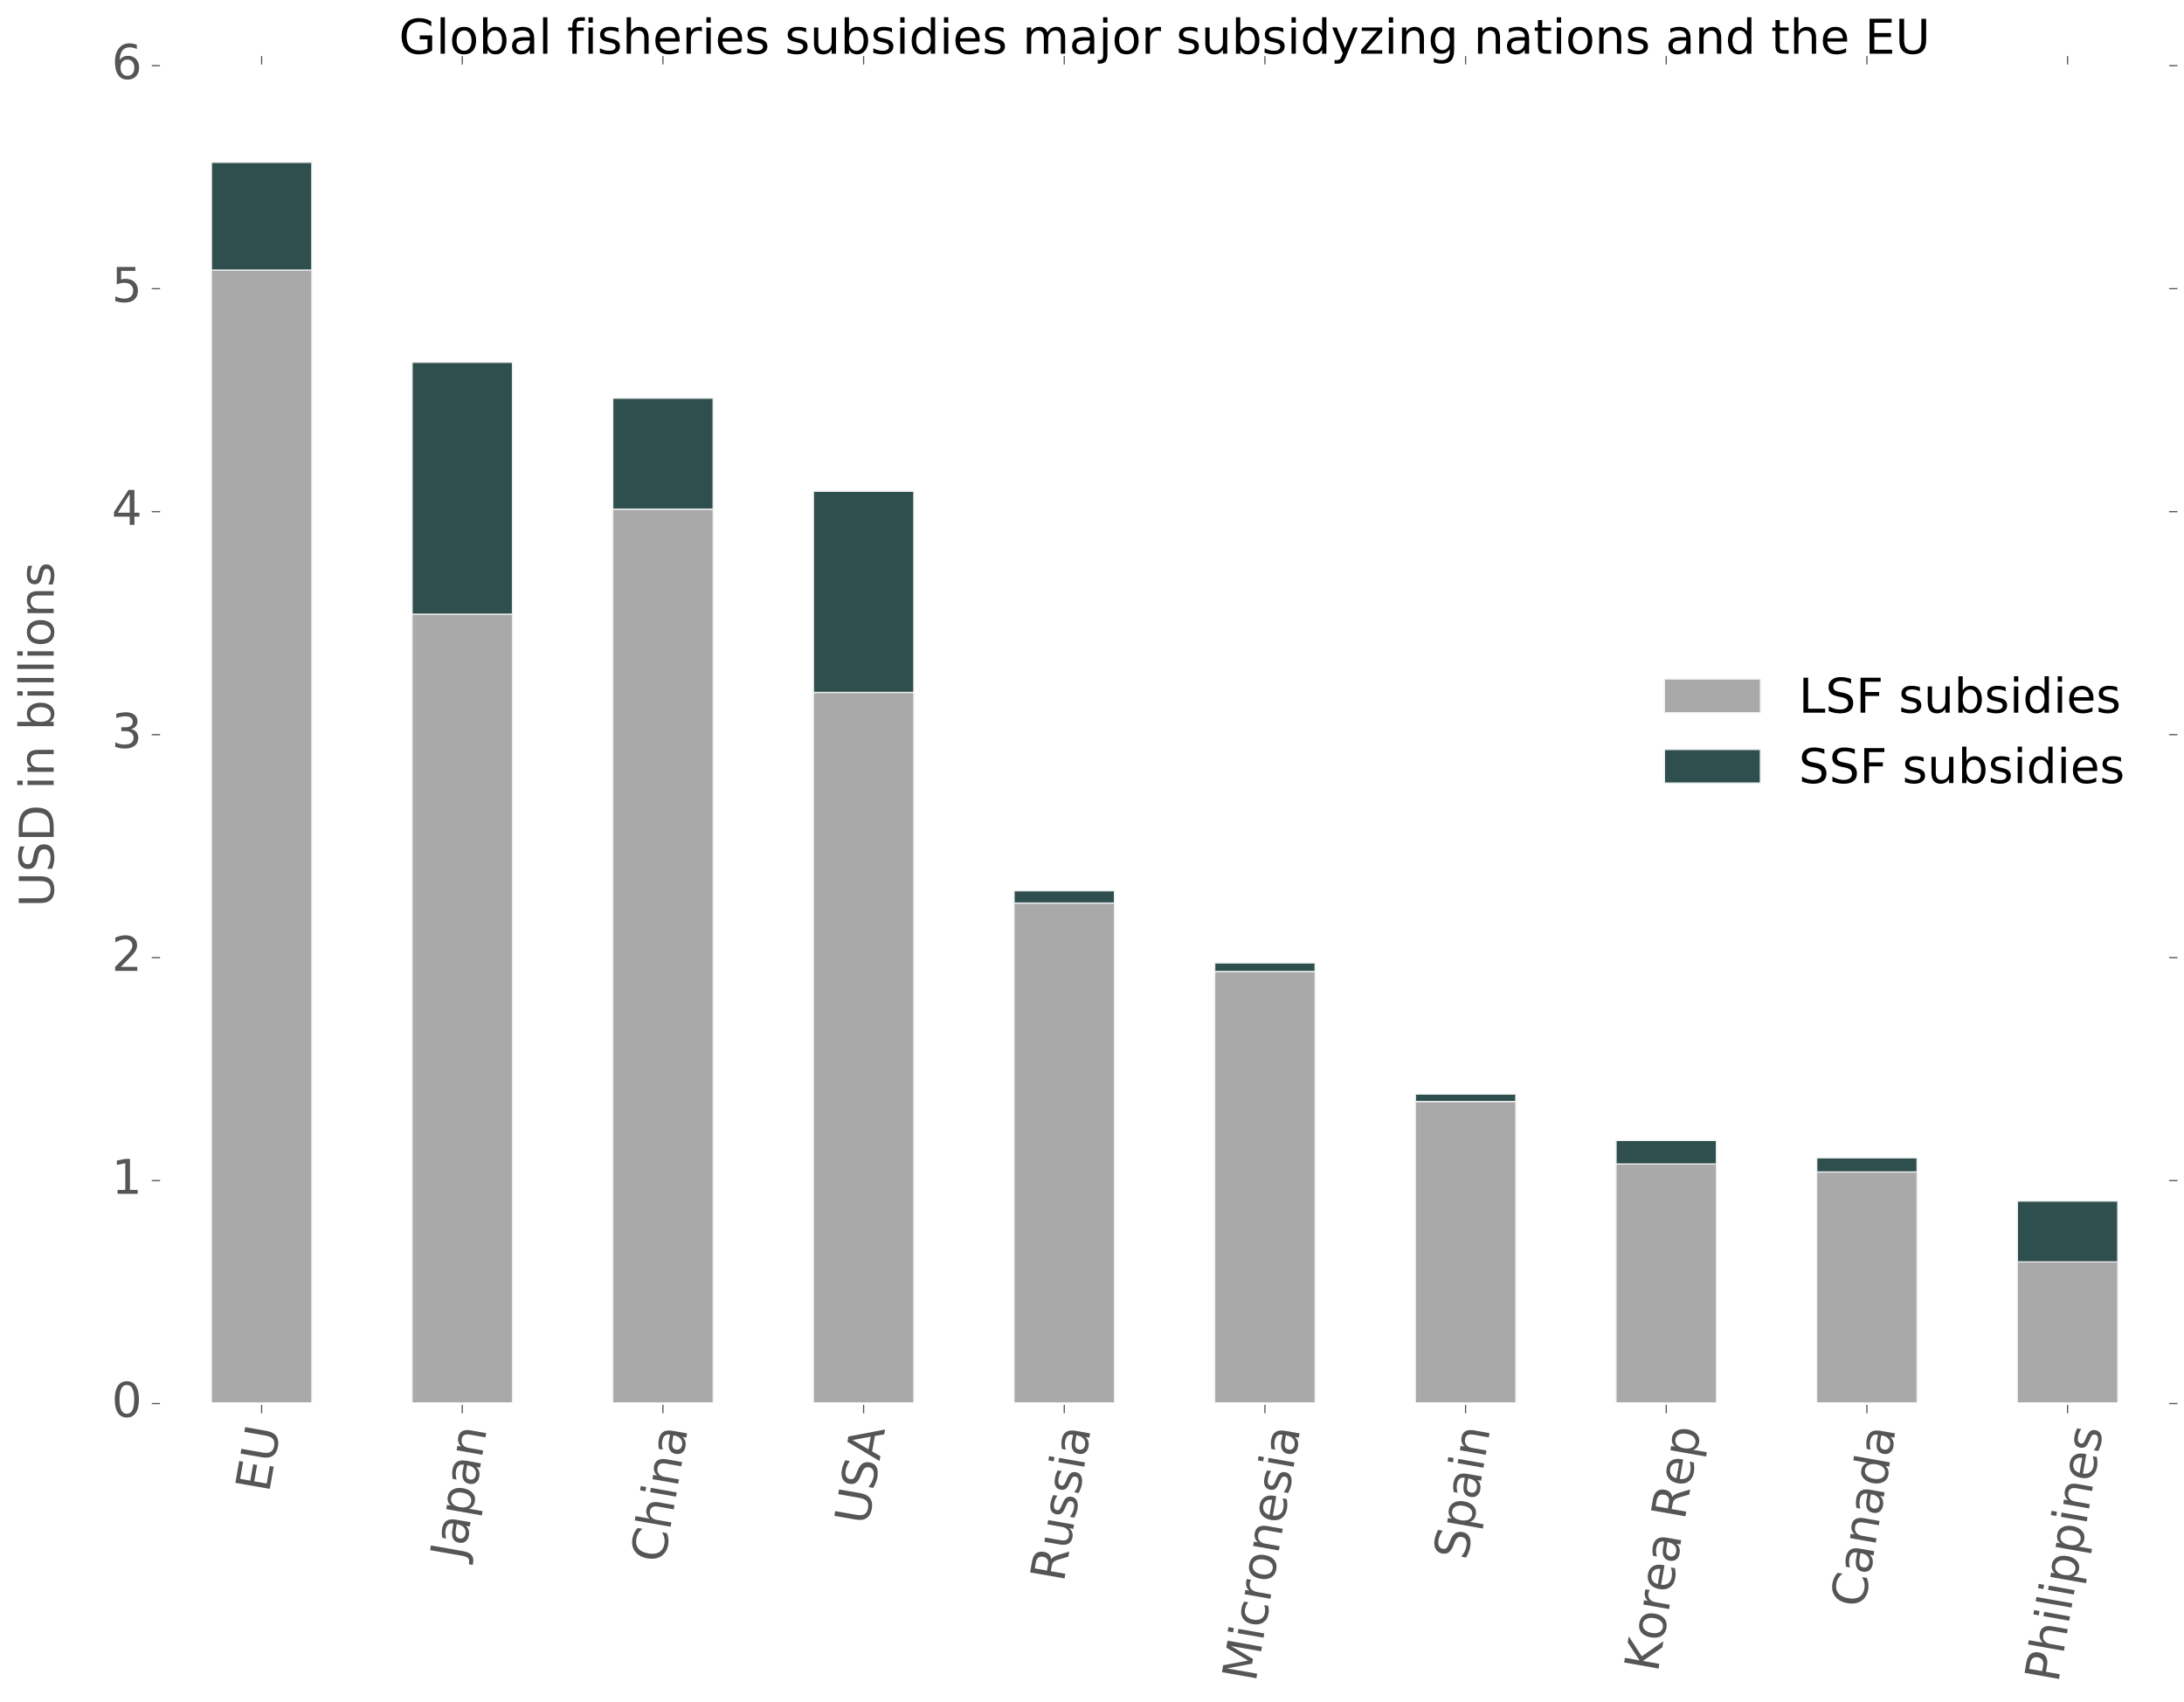 <?xml version="1.0" encoding="utf-8" standalone="no"?>
<!DOCTYPE svg PUBLIC "-//W3C//DTD SVG 1.1//EN"
  "http://www.w3.org/Graphics/SVG/1.1/DTD/svg11.dtd">
<!-- Created with matplotlib (http://matplotlib.org/) -->
<svg height="710pt" version="1.1" viewBox="0 0 911 710" width="911pt" xmlns="http://www.w3.org/2000/svg" xmlns:xlink="http://www.w3.org/1999/xlink">
 <defs>
  <style type="text/css">
*{stroke-linecap:butt;stroke-linejoin:round;stroke-miterlimit:100000;}
  </style>
 </defs>
 <g id="figure_1">
  <g id="patch_1">
   <path d="M 0 710.074 
L 911.481 710.074 
L 911.481 0 
L 0 0 
z
" style="fill:#ffffff;"/>
  </g>
  <g id="axes_1">
   <g id="patch_2">
    <path d="M 67.281 585.397 
L 904.281 585.397 
L 904.281 27.397 
L 67.281 27.397 
z
" style="fill:#ffffff;"/>
   </g>
   <g id="matplotlib.axis_1">
    <g id="xtick_1">
     <g id="line2d_1">
      <path clip-path="url(#p18b2ff2d26)" d="M 109.131 585.397 
L 109.131 27.397 
" style="fill:none;stroke:#ffffff;stroke-linecap:square;stroke-width:0.5;"/>
     </g>
     <g id="line2d_2">
      <defs>
       <path d="M 0 0 
L 0 4 
" id="m9be034577e" style="stroke:#555555;stroke-width:0.5;"/>
      </defs>
      <g>
       <use style="fill:#555555;stroke:#555555;stroke-width:0.5;" x="109.131" xlink:href="#m9be034577e" y="585.397"/>
      </g>
     </g>
     <g id="line2d_3">
      <defs>
       <path d="M 0 0 
L 0 -4 
" id="me78d1d2258" style="stroke:#555555;stroke-width:0.5;"/>
      </defs>
      <g>
       <use style="fill:#555555;stroke:#555555;stroke-width:0.5;" x="109.131" xlink:href="#me78d1d2258" y="27.397"/>
      </g>
     </g>
     <g id="text_1">
      <!-- EU -->
      <defs>
       <path d="M 9.812 72.906 
L 55.906 72.906 
L 55.906 64.594 
L 19.672 64.594 
L 19.672 43.016 
L 54.391 43.016 
L 54.391 34.719 
L 19.672 34.719 
L 19.672 8.297 
L 56.781 8.297 
L 56.781 0 
L 9.812 0 
z
" id="BitstreamVeraSans-Roman-45"/>
       <path d="M 8.688 72.906 
L 18.609 72.906 
L 18.609 28.609 
Q 18.609 16.891 22.844 11.734 
Q 27.094 6.594 36.625 6.594 
Q 46.094 6.594 50.344 11.734 
Q 54.594 16.891 54.594 28.609 
L 54.594 72.906 
L 64.5 72.906 
L 64.5 27.391 
Q 64.5 13.141 57.438 5.859 
Q 50.391 -1.422 36.625 -1.422 
Q 22.797 -1.422 15.734 5.859 
Q 8.688 13.141 8.688 27.391 
z
" id="BitstreamVeraSans-Roman-55"/>
      </defs>
      <g style="fill:#555555;" transform="translate(112.198 622.896)rotate(-80.0)scale(0.2 -0.2)">
       <use xlink:href="#BitstreamVeraSans-Roman-45"/>
       <use x="63.184" xlink:href="#BitstreamVeraSans-Roman-55"/>
      </g>
     </g>
    </g>
    <g id="xtick_2">
     <g id="line2d_4">
      <path clip-path="url(#p18b2ff2d26)" d="M 192.831 585.397 
L 192.831 27.397 
" style="fill:none;stroke:#ffffff;stroke-linecap:square;stroke-width:0.5;"/>
     </g>
     <g id="line2d_5">
      <g>
       <use style="fill:#555555;stroke:#555555;stroke-width:0.5;" x="192.831" xlink:href="#m9be034577e" y="585.397"/>
      </g>
     </g>
     <g id="line2d_6">
      <g>
       <use style="fill:#555555;stroke:#555555;stroke-width:0.5;" x="192.831" xlink:href="#me78d1d2258" y="27.397"/>
      </g>
     </g>
     <g id="text_2">
      <!-- Japan -->
      <defs>
       <path d="M 54.891 33.016 
L 54.891 0 
L 45.906 0 
L 45.906 32.719 
Q 45.906 40.484 42.875 44.328 
Q 39.844 48.188 33.797 48.188 
Q 26.516 48.188 22.312 43.547 
Q 18.109 38.922 18.109 30.906 
L 18.109 0 
L 9.078 0 
L 9.078 54.688 
L 18.109 54.688 
L 18.109 46.188 
Q 21.344 51.125 25.703 53.562 
Q 30.078 56 35.797 56 
Q 45.219 56 50.047 50.172 
Q 54.891 44.344 54.891 33.016 
" id="BitstreamVeraSans-Roman-6e"/>
       <path d="M 34.281 27.484 
Q 23.391 27.484 19.188 25 
Q 14.984 22.516 14.984 16.5 
Q 14.984 11.719 18.141 8.906 
Q 21.297 6.109 26.703 6.109 
Q 34.188 6.109 38.703 11.406 
Q 43.219 16.703 43.219 25.484 
L 43.219 27.484 
z
M 52.203 31.203 
L 52.203 0 
L 43.219 0 
L 43.219 8.297 
Q 40.141 3.328 35.547 0.953 
Q 30.953 -1.422 24.312 -1.422 
Q 15.922 -1.422 10.953 3.297 
Q 6 8.016 6 15.922 
Q 6 25.141 12.172 29.828 
Q 18.359 34.516 30.609 34.516 
L 43.219 34.516 
L 43.219 35.406 
Q 43.219 41.609 39.141 45 
Q 35.062 48.391 27.688 48.391 
Q 23 48.391 18.547 47.266 
Q 14.109 46.141 10.016 43.891 
L 10.016 52.203 
Q 14.938 54.109 19.578 55.047 
Q 24.219 56 28.609 56 
Q 40.484 56 46.344 49.844 
Q 52.203 43.703 52.203 31.203 
" id="BitstreamVeraSans-Roman-61"/>
       <path d="M 18.109 8.203 
L 18.109 -20.797 
L 9.078 -20.797 
L 9.078 54.688 
L 18.109 54.688 
L 18.109 46.391 
Q 20.953 51.266 25.266 53.625 
Q 29.594 56 35.594 56 
Q 45.562 56 51.781 48.094 
Q 58.016 40.188 58.016 27.297 
Q 58.016 14.406 51.781 6.484 
Q 45.562 -1.422 35.594 -1.422 
Q 29.594 -1.422 25.266 0.953 
Q 20.953 3.328 18.109 8.203 
M 48.688 27.297 
Q 48.688 37.203 44.609 42.844 
Q 40.531 48.484 33.406 48.484 
Q 26.266 48.484 22.188 42.844 
Q 18.109 37.203 18.109 27.297 
Q 18.109 17.391 22.188 11.75 
Q 26.266 6.109 33.406 6.109 
Q 40.531 6.109 44.609 11.75 
Q 48.688 17.391 48.688 27.297 
" id="BitstreamVeraSans-Roman-70"/>
       <path d="M 9.812 72.906 
L 19.672 72.906 
L 19.672 5.078 
Q 19.672 -8.109 14.672 -14.062 
Q 9.672 -20.016 -1.422 -20.016 
L -5.172 -20.016 
L -5.172 -11.719 
L -2.094 -11.719 
Q 4.438 -11.719 7.125 -8.047 
Q 9.812 -4.391 9.812 5.078 
z
" id="BitstreamVeraSans-Roman-4a"/>
      </defs>
      <g style="fill:#555555;" transform="translate(193.423 650.973)rotate(-80.0)scale(0.2 -0.2)">
       <use xlink:href="#BitstreamVeraSans-Roman-4a"/>
       <use x="29.492" xlink:href="#BitstreamVeraSans-Roman-61"/>
       <use x="90.771" xlink:href="#BitstreamVeraSans-Roman-70"/>
       <use x="154.248" xlink:href="#BitstreamVeraSans-Roman-61"/>
       <use x="215.527" xlink:href="#BitstreamVeraSans-Roman-6e"/>
      </g>
     </g>
    </g>
    <g id="xtick_3">
     <g id="line2d_7">
      <path clip-path="url(#p18b2ff2d26)" d="M 276.531 585.397 
L 276.531 27.397 
" style="fill:none;stroke:#ffffff;stroke-linecap:square;stroke-width:0.5;"/>
     </g>
     <g id="line2d_8">
      <g>
       <use style="fill:#555555;stroke:#555555;stroke-width:0.5;" x="276.531" xlink:href="#m9be034577e" y="585.397"/>
      </g>
     </g>
     <g id="line2d_9">
      <g>
       <use style="fill:#555555;stroke:#555555;stroke-width:0.5;" x="276.531" xlink:href="#me78d1d2258" y="27.397"/>
      </g>
     </g>
     <g id="text_3">
      <!-- China -->
      <defs>
       <path d="M 9.422 54.688 
L 18.406 54.688 
L 18.406 0 
L 9.422 0 
z
M 9.422 75.984 
L 18.406 75.984 
L 18.406 64.594 
L 9.422 64.594 
z
" id="BitstreamVeraSans-Roman-69"/>
       <path d="M 64.406 67.281 
L 64.406 56.891 
Q 59.422 61.531 53.781 63.812 
Q 48.141 66.109 41.797 66.109 
Q 29.297 66.109 22.656 58.469 
Q 16.016 50.828 16.016 36.375 
Q 16.016 21.969 22.656 14.328 
Q 29.297 6.688 41.797 6.688 
Q 48.141 6.688 53.781 8.984 
Q 59.422 11.281 64.406 15.922 
L 64.406 5.609 
Q 59.234 2.094 53.438 0.328 
Q 47.656 -1.422 41.219 -1.422 
Q 24.656 -1.422 15.125 8.703 
Q 5.609 18.844 5.609 36.375 
Q 5.609 53.953 15.125 64.078 
Q 24.656 74.219 41.219 74.219 
Q 47.75 74.219 53.531 72.484 
Q 59.328 70.75 64.406 67.281 
" id="BitstreamVeraSans-Roman-43"/>
       <path d="M 54.891 33.016 
L 54.891 0 
L 45.906 0 
L 45.906 32.719 
Q 45.906 40.484 42.875 44.328 
Q 39.844 48.188 33.797 48.188 
Q 26.516 48.188 22.312 43.547 
Q 18.109 38.922 18.109 30.906 
L 18.109 0 
L 9.078 0 
L 9.078 75.984 
L 18.109 75.984 
L 18.109 46.188 
Q 21.344 51.125 25.703 53.562 
Q 30.078 56 35.797 56 
Q 45.219 56 50.047 50.172 
Q 54.891 44.344 54.891 33.016 
" id="BitstreamVeraSans-Roman-68"/>
      </defs>
      <g style="fill:#555555;" transform="translate(277.006 652.296)rotate(-80.0)scale(0.2 -0.2)">
       <use xlink:href="#BitstreamVeraSans-Roman-43"/>
       <use x="69.824" xlink:href="#BitstreamVeraSans-Roman-68"/>
       <use x="133.203" xlink:href="#BitstreamVeraSans-Roman-69"/>
       <use x="160.986" xlink:href="#BitstreamVeraSans-Roman-6e"/>
       <use x="224.365" xlink:href="#BitstreamVeraSans-Roman-61"/>
      </g>
     </g>
    </g>
    <g id="xtick_4">
     <g id="line2d_10">
      <path clip-path="url(#p18b2ff2d26)" d="M 360.231 585.397 
L 360.231 27.397 
" style="fill:none;stroke:#ffffff;stroke-linecap:square;stroke-width:0.5;"/>
     </g>
     <g id="line2d_11">
      <g>
       <use style="fill:#555555;stroke:#555555;stroke-width:0.5;" x="360.231" xlink:href="#m9be034577e" y="585.397"/>
      </g>
     </g>
     <g id="line2d_12">
      <g>
       <use style="fill:#555555;stroke:#555555;stroke-width:0.5;" x="360.231" xlink:href="#me78d1d2258" y="27.397"/>
      </g>
     </g>
     <g id="text_4">
      <!-- USA -->
      <defs>
       <path d="M 53.516 70.516 
L 53.516 60.891 
Q 47.906 63.578 42.922 64.891 
Q 37.938 66.219 33.297 66.219 
Q 25.25 66.219 20.875 63.094 
Q 16.5 59.969 16.5 54.203 
Q 16.5 49.359 19.406 46.891 
Q 22.312 44.438 30.422 42.922 
L 36.375 41.703 
Q 47.406 39.594 52.656 34.297 
Q 57.906 29 57.906 20.125 
Q 57.906 9.516 50.797 4.047 
Q 43.703 -1.422 29.984 -1.422 
Q 24.812 -1.422 18.969 -0.25 
Q 13.141 0.922 6.891 3.219 
L 6.891 13.375 
Q 12.891 10.016 18.656 8.297 
Q 24.422 6.594 29.984 6.594 
Q 38.422 6.594 43.016 9.906 
Q 47.609 13.234 47.609 19.391 
Q 47.609 24.75 44.312 27.781 
Q 41.016 30.812 33.5 32.328 
L 27.484 33.5 
Q 16.453 35.688 11.516 40.375 
Q 6.594 45.062 6.594 53.422 
Q 6.594 63.094 13.406 68.656 
Q 20.219 74.219 32.172 74.219 
Q 37.312 74.219 42.625 73.281 
Q 47.953 72.359 53.516 70.516 
" id="BitstreamVeraSans-Roman-53"/>
       <path d="M 34.188 63.188 
L 20.797 26.906 
L 47.609 26.906 
z
M 28.609 72.906 
L 39.797 72.906 
L 67.578 0 
L 57.328 0 
L 50.688 18.703 
L 17.828 18.703 
L 11.188 0 
L 0.781 0 
z
" id="BitstreamVeraSans-Roman-41"/>
      </defs>
      <g style="fill:#555555;" transform="translate(362.105 636.431)rotate(-80.0)scale(0.2 -0.2)">
       <use xlink:href="#BitstreamVeraSans-Roman-55"/>
       <use x="73.193" xlink:href="#BitstreamVeraSans-Roman-53"/>
       <use x="136.686" xlink:href="#BitstreamVeraSans-Roman-41"/>
      </g>
     </g>
    </g>
    <g id="xtick_5">
     <g id="line2d_13">
      <path clip-path="url(#p18b2ff2d26)" d="M 443.931 585.397 
L 443.931 27.397 
" style="fill:none;stroke:#ffffff;stroke-linecap:square;stroke-width:0.5;"/>
     </g>
     <g id="line2d_14">
      <g>
       <use style="fill:#555555;stroke:#555555;stroke-width:0.5;" x="443.931" xlink:href="#m9be034577e" y="585.397"/>
      </g>
     </g>
     <g id="line2d_15">
      <g>
       <use style="fill:#555555;stroke:#555555;stroke-width:0.5;" x="443.931" xlink:href="#me78d1d2258" y="27.397"/>
      </g>
     </g>
     <g id="text_5">
      <!-- Russia -->
      <defs>
       <path d="M 44.391 34.188 
Q 47.562 33.109 50.562 29.594 
Q 53.562 26.078 56.594 19.922 
L 66.609 0 
L 56 0 
L 46.688 18.703 
Q 43.062 26.031 39.672 28.422 
Q 36.281 30.812 30.422 30.812 
L 19.672 30.812 
L 19.672 0 
L 9.812 0 
L 9.812 72.906 
L 32.078 72.906 
Q 44.578 72.906 50.734 67.672 
Q 56.891 62.453 56.891 51.906 
Q 56.891 45.016 53.688 40.469 
Q 50.484 35.938 44.391 34.188 
M 19.672 64.797 
L 19.672 38.922 
L 32.078 38.922 
Q 39.203 38.922 42.844 42.219 
Q 46.484 45.516 46.484 51.906 
Q 46.484 58.297 42.844 61.547 
Q 39.203 64.797 32.078 64.797 
z
" id="BitstreamVeraSans-Roman-52"/>
       <path d="M 8.5 21.578 
L 8.5 54.688 
L 17.484 54.688 
L 17.484 21.922 
Q 17.484 14.156 20.5 10.266 
Q 23.531 6.391 29.594 6.391 
Q 36.859 6.391 41.078 11.031 
Q 45.312 15.672 45.312 23.688 
L 45.312 54.688 
L 54.297 54.688 
L 54.297 0 
L 45.312 0 
L 45.312 8.406 
Q 42.047 3.422 37.719 1 
Q 33.406 -1.422 27.688 -1.422 
Q 18.266 -1.422 13.375 4.438 
Q 8.5 10.297 8.5 21.578 
" id="BitstreamVeraSans-Roman-75"/>
       <path d="M 44.281 53.078 
L 44.281 44.578 
Q 40.484 46.531 36.375 47.5 
Q 32.281 48.484 27.875 48.484 
Q 21.188 48.484 17.844 46.438 
Q 14.5 44.391 14.5 40.281 
Q 14.5 37.156 16.891 35.375 
Q 19.281 33.594 26.516 31.984 
L 29.594 31.297 
Q 39.156 29.25 43.188 25.516 
Q 47.219 21.781 47.219 15.094 
Q 47.219 7.469 41.188 3.016 
Q 35.156 -1.422 24.609 -1.422 
Q 20.219 -1.422 15.453 -0.562 
Q 10.688 0.297 5.422 2 
L 5.422 11.281 
Q 10.406 8.688 15.234 7.391 
Q 20.062 6.109 24.812 6.109 
Q 31.156 6.109 34.562 8.281 
Q 37.984 10.453 37.984 14.406 
Q 37.984 18.062 35.516 20.016 
Q 33.062 21.969 24.703 23.781 
L 21.578 24.516 
Q 13.234 26.266 9.516 29.906 
Q 5.812 33.547 5.812 39.891 
Q 5.812 47.609 11.281 51.797 
Q 16.75 56 26.812 56 
Q 31.781 56 36.172 55.266 
Q 40.578 54.547 44.281 53.078 
" id="BitstreamVeraSans-Roman-73"/>
      </defs>
      <g style="fill:#555555;" transform="translate(443.704 660.254)rotate(-80.0)scale(0.2 -0.2)">
       <use xlink:href="#BitstreamVeraSans-Roman-52"/>
       <use x="69.42" xlink:href="#BitstreamVeraSans-Roman-75"/>
       <use x="132.799" xlink:href="#BitstreamVeraSans-Roman-73"/>
       <use x="184.898" xlink:href="#BitstreamVeraSans-Roman-73"/>
       <use x="236.998" xlink:href="#BitstreamVeraSans-Roman-69"/>
       <use x="264.781" xlink:href="#BitstreamVeraSans-Roman-61"/>
      </g>
     </g>
    </g>
    <g id="xtick_6">
     <g id="line2d_16">
      <path clip-path="url(#p18b2ff2d26)" d="M 527.631 585.397 
L 527.631 27.397 
" style="fill:none;stroke:#ffffff;stroke-linecap:square;stroke-width:0.5;"/>
     </g>
     <g id="line2d_17">
      <g>
       <use style="fill:#555555;stroke:#555555;stroke-width:0.5;" x="527.631" xlink:href="#m9be034577e" y="585.397"/>
      </g>
     </g>
     <g id="line2d_18">
      <g>
       <use style="fill:#555555;stroke:#555555;stroke-width:0.5;" x="527.631" xlink:href="#me78d1d2258" y="27.397"/>
      </g>
     </g>
     <g id="text_6">
      <!-- Micronesia -->
      <defs>
       <path d="M 56.203 29.594 
L 56.203 25.203 
L 14.891 25.203 
Q 15.484 15.922 20.484 11.062 
Q 25.484 6.203 34.422 6.203 
Q 39.594 6.203 44.453 7.469 
Q 49.312 8.734 54.109 11.281 
L 54.109 2.781 
Q 49.266 0.734 44.188 -0.344 
Q 39.109 -1.422 33.891 -1.422 
Q 20.797 -1.422 13.156 6.188 
Q 5.516 13.812 5.516 26.812 
Q 5.516 40.234 12.766 48.109 
Q 20.016 56 32.328 56 
Q 43.359 56 49.781 48.891 
Q 56.203 41.797 56.203 29.594 
M 47.219 32.234 
Q 47.125 39.594 43.094 43.984 
Q 39.062 48.391 32.422 48.391 
Q 24.906 48.391 20.391 44.141 
Q 15.875 39.891 15.188 32.172 
z
" id="BitstreamVeraSans-Roman-65"/>
       <path d="M 9.812 72.906 
L 24.516 72.906 
L 43.109 23.297 
L 61.812 72.906 
L 76.516 72.906 
L 76.516 0 
L 66.891 0 
L 66.891 64.016 
L 48.094 14.016 
L 38.188 14.016 
L 19.391 64.016 
L 19.391 0 
L 9.812 0 
z
" id="BitstreamVeraSans-Roman-4d"/>
       <path d="M 41.109 46.297 
Q 39.594 47.172 37.812 47.578 
Q 36.031 48 33.891 48 
Q 26.266 48 22.188 43.047 
Q 18.109 38.094 18.109 28.812 
L 18.109 0 
L 9.078 0 
L 9.078 54.688 
L 18.109 54.688 
L 18.109 46.188 
Q 20.953 51.172 25.484 53.578 
Q 30.031 56 36.531 56 
Q 37.453 56 38.578 55.875 
Q 39.703 55.766 41.062 55.516 
z
" id="BitstreamVeraSans-Roman-72"/>
       <path d="M 30.609 48.391 
Q 23.391 48.391 19.188 42.75 
Q 14.984 37.109 14.984 27.297 
Q 14.984 17.484 19.156 11.844 
Q 23.344 6.203 30.609 6.203 
Q 37.797 6.203 41.984 11.859 
Q 46.188 17.531 46.188 27.297 
Q 46.188 37.016 41.984 42.703 
Q 37.797 48.391 30.609 48.391 
M 30.609 56 
Q 42.328 56 49.016 48.375 
Q 55.719 40.766 55.719 27.297 
Q 55.719 13.875 49.016 6.219 
Q 42.328 -1.422 30.609 -1.422 
Q 18.844 -1.422 12.172 6.219 
Q 5.516 13.875 5.516 27.297 
Q 5.516 40.766 12.172 48.375 
Q 18.844 56 30.609 56 
" id="BitstreamVeraSans-Roman-6f"/>
       <path d="M 48.781 52.594 
L 48.781 44.188 
Q 44.969 46.297 41.141 47.344 
Q 37.312 48.391 33.406 48.391 
Q 24.656 48.391 19.812 42.844 
Q 14.984 37.312 14.984 27.297 
Q 14.984 17.281 19.812 11.734 
Q 24.656 6.203 33.406 6.203 
Q 37.312 6.203 41.141 7.25 
Q 44.969 8.297 48.781 10.406 
L 48.781 2.094 
Q 45.016 0.344 40.984 -0.531 
Q 36.969 -1.422 32.422 -1.422 
Q 20.062 -1.422 12.781 6.344 
Q 5.516 14.109 5.516 27.297 
Q 5.516 40.672 12.859 48.328 
Q 20.219 56 33.016 56 
Q 37.156 56 41.109 55.141 
Q 45.062 54.297 48.781 52.594 
" id="BitstreamVeraSans-Roman-63"/>
      </defs>
      <g style="fill:#555555;" transform="translate(523.735 701.878)rotate(-80.0)scale(0.2 -0.2)">
       <use xlink:href="#BitstreamVeraSans-Roman-4d"/>
       <use x="86.279" xlink:href="#BitstreamVeraSans-Roman-69"/>
       <use x="114.062" xlink:href="#BitstreamVeraSans-Roman-63"/>
       <use x="169.043" xlink:href="#BitstreamVeraSans-Roman-72"/>
       <use x="210.125" xlink:href="#BitstreamVeraSans-Roman-6f"/>
       <use x="271.307" xlink:href="#BitstreamVeraSans-Roman-6e"/>
       <use x="334.686" xlink:href="#BitstreamVeraSans-Roman-65"/>
       <use x="396.209" xlink:href="#BitstreamVeraSans-Roman-73"/>
       <use x="448.309" xlink:href="#BitstreamVeraSans-Roman-69"/>
       <use x="476.092" xlink:href="#BitstreamVeraSans-Roman-61"/>
      </g>
     </g>
    </g>
    <g id="xtick_7">
     <g id="line2d_19">
      <path clip-path="url(#p18b2ff2d26)" d="M 611.331 585.397 
L 611.331 27.397 
" style="fill:none;stroke:#ffffff;stroke-linecap:square;stroke-width:0.5;"/>
     </g>
     <g id="line2d_20">
      <g>
       <use style="fill:#555555;stroke:#555555;stroke-width:0.5;" x="611.331" xlink:href="#m9be034577e" y="585.397"/>
      </g>
     </g>
     <g id="line2d_21">
      <g>
       <use style="fill:#555555;stroke:#555555;stroke-width:0.5;" x="611.331" xlink:href="#me78d1d2258" y="27.397"/>
      </g>
     </g>
     <g id="text_7">
      <!-- Spain -->
      <g style="fill:#555555;" transform="translate(611.914 651.068)rotate(-80.0)scale(0.2 -0.2)">
       <use xlink:href="#BitstreamVeraSans-Roman-53"/>
       <use x="63.477" xlink:href="#BitstreamVeraSans-Roman-70"/>
       <use x="126.953" xlink:href="#BitstreamVeraSans-Roman-61"/>
       <use x="188.232" xlink:href="#BitstreamVeraSans-Roman-69"/>
       <use x="216.016" xlink:href="#BitstreamVeraSans-Roman-6e"/>
      </g>
     </g>
    </g>
    <g id="xtick_8">
     <g id="line2d_22">
      <path clip-path="url(#p18b2ff2d26)" d="M 695.031 585.397 
L 695.031 27.397 
" style="fill:none;stroke:#ffffff;stroke-linecap:square;stroke-width:0.5;"/>
     </g>
     <g id="line2d_23">
      <g>
       <use style="fill:#555555;stroke:#555555;stroke-width:0.5;" x="695.031" xlink:href="#m9be034577e" y="585.397"/>
      </g>
     </g>
     <g id="line2d_24">
      <g>
       <use style="fill:#555555;stroke:#555555;stroke-width:0.5;" x="695.031" xlink:href="#me78d1d2258" y="27.397"/>
      </g>
     </g>
     <g id="text_8">
      <!-- Korea Rep -->
      <defs>
       <path id="BitstreamVeraSans-Roman-20"/>
       <path d="M 9.812 72.906 
L 19.672 72.906 
L 19.672 42.094 
L 52.391 72.906 
L 65.094 72.906 
L 28.906 38.922 
L 67.672 0 
L 54.688 0 
L 19.672 35.109 
L 19.672 0 
L 9.812 0 
z
" id="BitstreamVeraSans-Roman-4b"/>
      </defs>
      <g style="fill:#555555;" transform="translate(691.492 697.825)rotate(-80.0)scale(0.2 -0.2)">
       <use xlink:href="#BitstreamVeraSans-Roman-4b"/>
       <use x="65.498" xlink:href="#BitstreamVeraSans-Roman-6f"/>
       <use x="126.68" xlink:href="#BitstreamVeraSans-Roman-72"/>
       <use x="167.762" xlink:href="#BitstreamVeraSans-Roman-65"/>
       <use x="229.285" xlink:href="#BitstreamVeraSans-Roman-61"/>
       <use x="290.564" xlink:href="#BitstreamVeraSans-Roman-20"/>
       <use x="322.352" xlink:href="#BitstreamVeraSans-Roman-52"/>
       <use x="391.771" xlink:href="#BitstreamVeraSans-Roman-65"/>
       <use x="453.295" xlink:href="#BitstreamVeraSans-Roman-70"/>
      </g>
     </g>
    </g>
    <g id="xtick_9">
     <g id="line2d_25">
      <path clip-path="url(#p18b2ff2d26)" d="M 778.731 585.397 
L 778.731 27.397 
" style="fill:none;stroke:#ffffff;stroke-linecap:square;stroke-width:0.5;"/>
     </g>
     <g id="line2d_26">
      <g>
       <use style="fill:#555555;stroke:#555555;stroke-width:0.5;" x="778.731" xlink:href="#m9be034577e" y="585.397"/>
      </g>
     </g>
     <g id="line2d_27">
      <g>
       <use style="fill:#555555;stroke:#555555;stroke-width:0.5;" x="778.731" xlink:href="#me78d1d2258" y="27.397"/>
      </g>
     </g>
     <g id="text_9">
      <!-- Canada -->
      <defs>
       <path d="M 45.406 46.391 
L 45.406 75.984 
L 54.391 75.984 
L 54.391 0 
L 45.406 0 
L 45.406 8.203 
Q 42.578 3.328 38.25 0.953 
Q 33.938 -1.422 27.875 -1.422 
Q 17.969 -1.422 11.734 6.484 
Q 5.516 14.406 5.516 27.297 
Q 5.516 40.188 11.734 48.094 
Q 17.969 56 27.875 56 
Q 33.938 56 38.25 53.625 
Q 42.578 51.266 45.406 46.391 
M 14.797 27.297 
Q 14.797 17.391 18.875 11.75 
Q 22.953 6.109 30.078 6.109 
Q 37.203 6.109 41.297 11.75 
Q 45.406 17.391 45.406 27.297 
Q 45.406 37.203 41.297 42.844 
Q 37.203 48.484 30.078 48.484 
Q 22.953 48.484 18.875 42.844 
Q 14.797 37.203 14.797 27.297 
" id="BitstreamVeraSans-Roman-64"/>
      </defs>
      <g style="fill:#555555;" transform="translate(777.558 670.986)rotate(-80.0)scale(0.2 -0.2)">
       <use xlink:href="#BitstreamVeraSans-Roman-43"/>
       <use x="69.824" xlink:href="#BitstreamVeraSans-Roman-61"/>
       <use x="131.104" xlink:href="#BitstreamVeraSans-Roman-6e"/>
       <use x="194.482" xlink:href="#BitstreamVeraSans-Roman-61"/>
       <use x="255.762" xlink:href="#BitstreamVeraSans-Roman-64"/>
       <use x="319.238" xlink:href="#BitstreamVeraSans-Roman-61"/>
      </g>
     </g>
    </g>
    <g id="xtick_10">
     <g id="line2d_28">
      <path clip-path="url(#p18b2ff2d26)" d="M 862.431 585.397 
L 862.431 27.397 
" style="fill:none;stroke:#ffffff;stroke-linecap:square;stroke-width:0.5;"/>
     </g>
     <g id="line2d_29">
      <g>
       <use style="fill:#555555;stroke:#555555;stroke-width:0.5;" x="862.431" xlink:href="#m9be034577e" y="585.397"/>
      </g>
     </g>
     <g id="line2d_30">
      <g>
       <use style="fill:#555555;stroke:#555555;stroke-width:0.5;" x="862.431" xlink:href="#me78d1d2258" y="27.397"/>
      </g>
     </g>
     <g id="text_10">
      <!-- Philippines -->
      <defs>
       <path d="M 19.672 64.797 
L 19.672 37.406 
L 32.078 37.406 
Q 38.969 37.406 42.719 40.969 
Q 46.484 44.531 46.484 51.125 
Q 46.484 57.672 42.719 61.234 
Q 38.969 64.797 32.078 64.797 
z
M 9.812 72.906 
L 32.078 72.906 
Q 44.344 72.906 50.609 67.359 
Q 56.891 61.812 56.891 51.125 
Q 56.891 40.328 50.609 34.812 
Q 44.344 29.297 32.078 29.297 
L 19.672 29.297 
L 19.672 0 
L 9.812 0 
z
" id="BitstreamVeraSans-Roman-50"/>
       <path d="M 9.422 75.984 
L 18.406 75.984 
L 18.406 0 
L 9.422 0 
z
" id="BitstreamVeraSans-Roman-6c"/>
      </defs>
      <g style="fill:#555555;" transform="translate(858.511 702.152)rotate(-80.0)scale(0.2 -0.2)">
       <use xlink:href="#BitstreamVeraSans-Roman-50"/>
       <use x="60.303" xlink:href="#BitstreamVeraSans-Roman-68"/>
       <use x="123.682" xlink:href="#BitstreamVeraSans-Roman-69"/>
       <use x="151.465" xlink:href="#BitstreamVeraSans-Roman-6c"/>
       <use x="179.248" xlink:href="#BitstreamVeraSans-Roman-69"/>
       <use x="207.031" xlink:href="#BitstreamVeraSans-Roman-70"/>
       <use x="270.508" xlink:href="#BitstreamVeraSans-Roman-70"/>
       <use x="333.984" xlink:href="#BitstreamVeraSans-Roman-69"/>
       <use x="361.768" xlink:href="#BitstreamVeraSans-Roman-6e"/>
       <use x="425.146" xlink:href="#BitstreamVeraSans-Roman-65"/>
       <use x="486.67" xlink:href="#BitstreamVeraSans-Roman-73"/>
      </g>
     </g>
    </g>
   </g>
   <g id="matplotlib.axis_2">
    <g id="ytick_1">
     <g id="line2d_31">
      <path clip-path="url(#p18b2ff2d26)" d="M 67.281 585.397 
L 904.281 585.397 
" style="fill:none;stroke:#ffffff;stroke-linecap:square;stroke-width:0.5;"/>
     </g>
     <g id="line2d_32">
      <defs>
       <path d="M 0 0 
L -4 0 
" id="m2a789f9fa5" style="stroke:#555555;stroke-width:0.5;"/>
      </defs>
      <g>
       <use style="fill:#555555;stroke:#555555;stroke-width:0.5;" x="67.281" xlink:href="#m2a789f9fa5" y="585.397"/>
      </g>
     </g>
     <g id="line2d_33">
      <defs>
       <path d="M 0 0 
L 4 0 
" id="m5ef783b3c5" style="stroke:#555555;stroke-width:0.5;"/>
      </defs>
      <g>
       <use style="fill:#555555;stroke:#555555;stroke-width:0.5;" x="904.281" xlink:href="#m5ef783b3c5" y="585.397"/>
      </g>
     </g>
     <g id="text_11">
      <!-- 0 -->
      <defs>
       <path d="M 31.781 66.406 
Q 24.172 66.406 20.328 58.906 
Q 16.5 51.422 16.5 36.375 
Q 16.5 21.391 20.328 13.891 
Q 24.172 6.391 31.781 6.391 
Q 39.453 6.391 43.281 13.891 
Q 47.125 21.391 47.125 36.375 
Q 47.125 51.422 43.281 58.906 
Q 39.453 66.406 31.781 66.406 
M 31.781 74.219 
Q 44.047 74.219 50.516 64.516 
Q 56.984 54.828 56.984 36.375 
Q 56.984 17.969 50.516 8.266 
Q 44.047 -1.422 31.781 -1.422 
Q 19.531 -1.422 13.062 8.266 
Q 6.594 17.969 6.594 36.375 
Q 6.594 54.828 13.062 64.516 
Q 19.531 74.219 31.781 74.219 
" id="BitstreamVeraSans-Roman-30"/>
      </defs>
      <g style="fill:#555555;" transform="translate(46.556 590.916)scale(0.2 -0.2)">
       <use xlink:href="#BitstreamVeraSans-Roman-30"/>
      </g>
     </g>
    </g>
    <g id="ytick_2">
     <g id="line2d_34">
      <path clip-path="url(#p18b2ff2d26)" d="M 67.281 492.397 
L 904.281 492.397 
" style="fill:none;stroke:#ffffff;stroke-linecap:square;stroke-width:0.5;"/>
     </g>
     <g id="line2d_35">
      <g>
       <use style="fill:#555555;stroke:#555555;stroke-width:0.5;" x="67.281" xlink:href="#m2a789f9fa5" y="492.397"/>
      </g>
     </g>
     <g id="line2d_36">
      <g>
       <use style="fill:#555555;stroke:#555555;stroke-width:0.5;" x="904.281" xlink:href="#m5ef783b3c5" y="492.397"/>
      </g>
     </g>
     <g id="text_12">
      <!-- 1 -->
      <defs>
       <path d="M 12.406 8.297 
L 28.516 8.297 
L 28.516 63.922 
L 10.984 60.406 
L 10.984 69.391 
L 28.422 72.906 
L 38.281 72.906 
L 38.281 8.297 
L 54.391 8.297 
L 54.391 0 
L 12.406 0 
z
" id="BitstreamVeraSans-Roman-31"/>
      </defs>
      <g style="fill:#555555;" transform="translate(46.556 497.916)scale(0.2 -0.2)">
       <use xlink:href="#BitstreamVeraSans-Roman-31"/>
      </g>
     </g>
    </g>
    <g id="ytick_3">
     <g id="line2d_37">
      <path clip-path="url(#p18b2ff2d26)" d="M 67.281 399.397 
L 904.281 399.397 
" style="fill:none;stroke:#ffffff;stroke-linecap:square;stroke-width:0.5;"/>
     </g>
     <g id="line2d_38">
      <g>
       <use style="fill:#555555;stroke:#555555;stroke-width:0.5;" x="67.281" xlink:href="#m2a789f9fa5" y="399.397"/>
      </g>
     </g>
     <g id="line2d_39">
      <g>
       <use style="fill:#555555;stroke:#555555;stroke-width:0.5;" x="904.281" xlink:href="#m5ef783b3c5" y="399.397"/>
      </g>
     </g>
     <g id="text_13">
      <!-- 2 -->
      <defs>
       <path d="M 19.188 8.297 
L 53.609 8.297 
L 53.609 0 
L 7.328 0 
L 7.328 8.297 
Q 12.938 14.109 22.625 23.891 
Q 32.328 33.688 34.812 36.531 
Q 39.547 41.844 41.422 45.531 
Q 43.312 49.219 43.312 52.781 
Q 43.312 58.594 39.234 62.25 
Q 35.156 65.922 28.609 65.922 
Q 23.969 65.922 18.812 64.312 
Q 13.672 62.703 7.812 59.422 
L 7.812 69.391 
Q 13.766 71.781 18.938 73 
Q 24.125 74.219 28.422 74.219 
Q 39.75 74.219 46.484 68.547 
Q 53.219 62.891 53.219 53.422 
Q 53.219 48.922 51.531 44.891 
Q 49.859 40.875 45.406 35.406 
Q 44.188 33.984 37.641 27.219 
Q 31.109 20.453 19.188 8.297 
" id="BitstreamVeraSans-Roman-32"/>
      </defs>
      <g style="fill:#555555;" transform="translate(46.556 404.916)scale(0.2 -0.2)">
       <use xlink:href="#BitstreamVeraSans-Roman-32"/>
      </g>
     </g>
    </g>
    <g id="ytick_4">
     <g id="line2d_40">
      <path clip-path="url(#p18b2ff2d26)" d="M 67.281 306.397 
L 904.281 306.397 
" style="fill:none;stroke:#ffffff;stroke-linecap:square;stroke-width:0.5;"/>
     </g>
     <g id="line2d_41">
      <g>
       <use style="fill:#555555;stroke:#555555;stroke-width:0.5;" x="67.281" xlink:href="#m2a789f9fa5" y="306.397"/>
      </g>
     </g>
     <g id="line2d_42">
      <g>
       <use style="fill:#555555;stroke:#555555;stroke-width:0.5;" x="904.281" xlink:href="#m5ef783b3c5" y="306.397"/>
      </g>
     </g>
     <g id="text_14">
      <!-- 3 -->
      <defs>
       <path d="M 40.578 39.312 
Q 47.656 37.797 51.625 33 
Q 55.609 28.219 55.609 21.188 
Q 55.609 10.406 48.188 4.484 
Q 40.766 -1.422 27.094 -1.422 
Q 22.516 -1.422 17.656 -0.516 
Q 12.797 0.391 7.625 2.203 
L 7.625 11.719 
Q 11.719 9.328 16.594 8.109 
Q 21.484 6.891 26.812 6.891 
Q 36.078 6.891 40.938 10.547 
Q 45.797 14.203 45.797 21.188 
Q 45.797 27.641 41.281 31.266 
Q 36.766 34.906 28.719 34.906 
L 20.219 34.906 
L 20.219 43.016 
L 29.109 43.016 
Q 36.375 43.016 40.234 45.922 
Q 44.094 48.828 44.094 54.297 
Q 44.094 59.906 40.109 62.906 
Q 36.141 65.922 28.719 65.922 
Q 24.656 65.922 20.016 65.031 
Q 15.375 64.156 9.812 62.312 
L 9.812 71.094 
Q 15.438 72.656 20.344 73.438 
Q 25.25 74.219 29.594 74.219 
Q 40.828 74.219 47.359 69.109 
Q 53.906 64.016 53.906 55.328 
Q 53.906 49.266 50.438 45.094 
Q 46.969 40.922 40.578 39.312 
" id="BitstreamVeraSans-Roman-33"/>
      </defs>
      <g style="fill:#555555;" transform="translate(46.556 311.916)scale(0.2 -0.2)">
       <use xlink:href="#BitstreamVeraSans-Roman-33"/>
      </g>
     </g>
    </g>
    <g id="ytick_5">
     <g id="line2d_43">
      <path clip-path="url(#p18b2ff2d26)" d="M 67.281 213.397 
L 904.281 213.397 
" style="fill:none;stroke:#ffffff;stroke-linecap:square;stroke-width:0.5;"/>
     </g>
     <g id="line2d_44">
      <g>
       <use style="fill:#555555;stroke:#555555;stroke-width:0.5;" x="67.281" xlink:href="#m2a789f9fa5" y="213.397"/>
      </g>
     </g>
     <g id="line2d_45">
      <g>
       <use style="fill:#555555;stroke:#555555;stroke-width:0.5;" x="904.281" xlink:href="#m5ef783b3c5" y="213.397"/>
      </g>
     </g>
     <g id="text_15">
      <!-- 4 -->
      <defs>
       <path d="M 37.797 64.312 
L 12.891 25.391 
L 37.797 25.391 
z
M 35.203 72.906 
L 47.609 72.906 
L 47.609 25.391 
L 58.016 25.391 
L 58.016 17.188 
L 47.609 17.188 
L 47.609 0 
L 37.797 0 
L 37.797 17.188 
L 4.891 17.188 
L 4.891 26.703 
z
" id="BitstreamVeraSans-Roman-34"/>
      </defs>
      <g style="fill:#555555;" transform="translate(46.556 218.916)scale(0.2 -0.2)">
       <use xlink:href="#BitstreamVeraSans-Roman-34"/>
      </g>
     </g>
    </g>
    <g id="ytick_6">
     <g id="line2d_46">
      <path clip-path="url(#p18b2ff2d26)" d="M 67.281 120.397 
L 904.281 120.397 
" style="fill:none;stroke:#ffffff;stroke-linecap:square;stroke-width:0.5;"/>
     </g>
     <g id="line2d_47">
      <g>
       <use style="fill:#555555;stroke:#555555;stroke-width:0.5;" x="67.281" xlink:href="#m2a789f9fa5" y="120.397"/>
      </g>
     </g>
     <g id="line2d_48">
      <g>
       <use style="fill:#555555;stroke:#555555;stroke-width:0.5;" x="904.281" xlink:href="#m5ef783b3c5" y="120.397"/>
      </g>
     </g>
     <g id="text_16">
      <!-- 5 -->
      <defs>
       <path d="M 10.797 72.906 
L 49.516 72.906 
L 49.516 64.594 
L 19.828 64.594 
L 19.828 46.734 
Q 21.969 47.469 24.109 47.828 
Q 26.266 48.188 28.422 48.188 
Q 40.625 48.188 47.75 41.5 
Q 54.891 34.812 54.891 23.391 
Q 54.891 11.625 47.562 5.094 
Q 40.234 -1.422 26.906 -1.422 
Q 22.312 -1.422 17.547 -0.641 
Q 12.797 0.141 7.719 1.703 
L 7.719 11.625 
Q 12.109 9.234 16.797 8.062 
Q 21.484 6.891 26.703 6.891 
Q 35.156 6.891 40.078 11.328 
Q 45.016 15.766 45.016 23.391 
Q 45.016 31 40.078 35.438 
Q 35.156 39.891 26.703 39.891 
Q 22.75 39.891 18.812 39.016 
Q 14.891 38.141 10.797 36.281 
z
" id="BitstreamVeraSans-Roman-35"/>
      </defs>
      <g style="fill:#555555;" transform="translate(46.556 125.916)scale(0.2 -0.2)">
       <use xlink:href="#BitstreamVeraSans-Roman-35"/>
      </g>
     </g>
    </g>
    <g id="ytick_7">
     <g id="line2d_49">
      <path clip-path="url(#p18b2ff2d26)" d="M 67.281 27.397 
L 904.281 27.397 
" style="fill:none;stroke:#ffffff;stroke-linecap:square;stroke-width:0.5;"/>
     </g>
     <g id="line2d_50">
      <g>
       <use style="fill:#555555;stroke:#555555;stroke-width:0.5;" x="67.281" xlink:href="#m2a789f9fa5" y="27.397"/>
      </g>
     </g>
     <g id="line2d_51">
      <g>
       <use style="fill:#555555;stroke:#555555;stroke-width:0.5;" x="904.281" xlink:href="#m5ef783b3c5" y="27.397"/>
      </g>
     </g>
     <g id="text_17">
      <!-- 6 -->
      <defs>
       <path d="M 33.016 40.375 
Q 26.375 40.375 22.484 35.828 
Q 18.609 31.297 18.609 23.391 
Q 18.609 15.531 22.484 10.953 
Q 26.375 6.391 33.016 6.391 
Q 39.656 6.391 43.531 10.953 
Q 47.406 15.531 47.406 23.391 
Q 47.406 31.297 43.531 35.828 
Q 39.656 40.375 33.016 40.375 
M 52.594 71.297 
L 52.594 62.312 
Q 48.875 64.062 45.094 64.984 
Q 41.312 65.922 37.594 65.922 
Q 27.828 65.922 22.672 59.328 
Q 17.531 52.734 16.797 39.406 
Q 19.672 43.656 24.016 45.922 
Q 28.375 48.188 33.594 48.188 
Q 44.578 48.188 50.953 41.516 
Q 57.328 34.859 57.328 23.391 
Q 57.328 12.156 50.688 5.359 
Q 44.047 -1.422 33.016 -1.422 
Q 20.359 -1.422 13.672 8.266 
Q 6.984 17.969 6.984 36.375 
Q 6.984 53.656 15.188 63.938 
Q 23.391 74.219 37.203 74.219 
Q 40.922 74.219 44.703 73.484 
Q 48.484 72.75 52.594 71.297 
" id="BitstreamVeraSans-Roman-36"/>
      </defs>
      <g style="fill:#555555;" transform="translate(46.556 32.916)scale(0.2 -0.2)">
       <use xlink:href="#BitstreamVeraSans-Roman-36"/>
      </g>
     </g>
    </g>
    <g id="text_18">
     <!-- USD in billions -->
     <defs>
      <path d="M 19.672 64.797 
L 19.672 8.109 
L 31.594 8.109 
Q 46.688 8.109 53.688 14.938 
Q 60.688 21.781 60.688 36.531 
Q 60.688 51.172 53.688 57.984 
Q 46.688 64.797 31.594 64.797 
z
M 9.812 72.906 
L 30.078 72.906 
Q 51.266 72.906 61.172 64.094 
Q 71.094 55.281 71.094 36.531 
Q 71.094 17.672 61.125 8.828 
Q 51.172 0 30.078 0 
L 9.812 0 
z
" id="BitstreamVeraSans-Roman-44"/>
      <path d="M 48.688 27.297 
Q 48.688 37.203 44.609 42.844 
Q 40.531 48.484 33.406 48.484 
Q 26.266 48.484 22.188 42.844 
Q 18.109 37.203 18.109 27.297 
Q 18.109 17.391 22.188 11.75 
Q 26.266 6.109 33.406 6.109 
Q 40.531 6.109 44.609 11.75 
Q 48.688 17.391 48.688 27.297 
M 18.109 46.391 
Q 20.953 51.266 25.266 53.625 
Q 29.594 56 35.594 56 
Q 45.562 56 51.781 48.094 
Q 58.016 40.188 58.016 27.297 
Q 58.016 14.406 51.781 6.484 
Q 45.562 -1.422 35.594 -1.422 
Q 29.594 -1.422 25.266 0.953 
Q 20.953 3.328 18.109 8.203 
L 18.109 0 
L 9.078 0 
L 9.078 75.984 
L 18.109 75.984 
z
" id="BitstreamVeraSans-Roman-62"/>
     </defs>
     <g style="fill:#555555;" transform="translate(22.397 378.363)rotate(-90.0)scale(0.2 -0.2)">
      <use xlink:href="#BitstreamVeraSans-Roman-55"/>
      <use x="73.193" xlink:href="#BitstreamVeraSans-Roman-53"/>
      <use x="136.67" xlink:href="#BitstreamVeraSans-Roman-44"/>
      <use x="213.672" xlink:href="#BitstreamVeraSans-Roman-20"/>
      <use x="245.459" xlink:href="#BitstreamVeraSans-Roman-69"/>
      <use x="273.242" xlink:href="#BitstreamVeraSans-Roman-6e"/>
      <use x="336.621" xlink:href="#BitstreamVeraSans-Roman-20"/>
      <use x="368.408" xlink:href="#BitstreamVeraSans-Roman-62"/>
      <use x="431.885" xlink:href="#BitstreamVeraSans-Roman-69"/>
      <use x="459.668" xlink:href="#BitstreamVeraSans-Roman-6c"/>
      <use x="487.451" xlink:href="#BitstreamVeraSans-Roman-6c"/>
      <use x="515.234" xlink:href="#BitstreamVeraSans-Roman-69"/>
      <use x="543.018" xlink:href="#BitstreamVeraSans-Roman-6f"/>
      <use x="604.199" xlink:href="#BitstreamVeraSans-Roman-6e"/>
      <use x="667.578" xlink:href="#BitstreamVeraSans-Roman-73"/>
     </g>
    </g>
   </g>
   <g id="patch_3">
    <path clip-path="url(#p18b2ff2d26)" d="M 88.206 585.397 
L 130.056 585.397 
L 130.056 112.641 
L 88.206 112.641 
z
" style="fill:#a9a9a9;stroke:#eeeeee;stroke-linejoin:miter;stroke-width:0.5;"/>
   </g>
   <g id="patch_4">
    <path clip-path="url(#p18b2ff2d26)" d="M 171.906 585.397 
L 213.756 585.397 
L 213.756 256.149 
L 171.906 256.149 
z
" style="fill:#a9a9a9;stroke:#eeeeee;stroke-linejoin:miter;stroke-width:0.5;"/>
   </g>
   <g id="patch_5">
    <path clip-path="url(#p18b2ff2d26)" d="M 255.606 585.397 
L 297.456 585.397 
L 297.456 212.367 
L 255.606 212.367 
z
" style="fill:#a9a9a9;stroke:#eeeeee;stroke-linejoin:miter;stroke-width:0.5;"/>
   </g>
   <g id="patch_6">
    <path clip-path="url(#p18b2ff2d26)" d="M 339.306 585.397 
L 381.156 585.397 
L 381.156 288.788 
L 339.306 288.788 
z
" style="fill:#a9a9a9;stroke:#eeeeee;stroke-linejoin:miter;stroke-width:0.5;"/>
   </g>
   <g id="patch_7">
    <path clip-path="url(#p18b2ff2d26)" d="M 423.006 585.397 
L 464.856 585.397 
L 464.856 376.63 
L 423.006 376.63 
z
" style="fill:#a9a9a9;stroke:#eeeeee;stroke-linejoin:miter;stroke-width:0.5;"/>
   </g>
   <g id="patch_8">
    <path clip-path="url(#p18b2ff2d26)" d="M 506.706 585.397 
L 548.556 585.397 
L 548.556 405.179 
L 506.706 405.179 
z
" style="fill:#a9a9a9;stroke:#eeeeee;stroke-linejoin:miter;stroke-width:0.5;"/>
   </g>
   <g id="patch_9">
    <path clip-path="url(#p18b2ff2d26)" d="M 590.406 585.397 
L 632.256 585.397 
L 632.256 459.404 
L 590.406 459.404 
z
" style="fill:#a9a9a9;stroke:#eeeeee;stroke-linejoin:miter;stroke-width:0.5;"/>
   </g>
   <g id="patch_10">
    <path clip-path="url(#p18b2ff2d26)" d="M 674.106 585.397 
L 715.956 585.397 
L 715.956 485.465 
L 674.106 485.465 
z
" style="fill:#a9a9a9;stroke:#eeeeee;stroke-linejoin:miter;stroke-width:0.5;"/>
   </g>
   <g id="patch_11">
    <path clip-path="url(#p18b2ff2d26)" d="M 757.806 585.397 
L 799.656 585.397 
L 799.656 488.796 
L 757.806 488.796 
z
" style="fill:#a9a9a9;stroke:#eeeeee;stroke-linejoin:miter;stroke-width:0.5;"/>
   </g>
   <g id="patch_12">
    <path clip-path="url(#p18b2ff2d26)" d="M 841.506 585.397 
L 883.356 585.397 
L 883.356 526.29 
L 841.506 526.29 
z
" style="fill:#a9a9a9;stroke:#eeeeee;stroke-linejoin:miter;stroke-width:0.5;"/>
   </g>
   <g id="patch_13">
    <path clip-path="url(#p18b2ff2d26)" d="M 88.206 112.641 
L 130.056 112.641 
L 130.056 67.71 
L 88.206 67.71 
z
" style="fill:#2f4f4f;stroke:#eeeeee;stroke-linejoin:miter;stroke-width:0.5;"/>
   </g>
   <g id="patch_14">
    <path clip-path="url(#p18b2ff2d26)" d="M 171.906 256.149 
L 213.756 256.149 
L 213.756 151.125 
L 171.906 151.125 
z
" style="fill:#2f4f4f;stroke:#eeeeee;stroke-linejoin:miter;stroke-width:0.5;"/>
   </g>
   <g id="patch_15">
    <path clip-path="url(#p18b2ff2d26)" d="M 255.606 212.367 
L 297.456 212.367 
L 297.456 166.078 
L 255.606 166.078 
z
" style="fill:#2f4f4f;stroke:#eeeeee;stroke-linejoin:miter;stroke-width:0.5;"/>
   </g>
   <g id="patch_16">
    <path clip-path="url(#p18b2ff2d26)" d="M 339.306 288.788 
L 381.156 288.788 
L 381.156 204.906 
L 339.306 204.906 
z
" style="fill:#2f4f4f;stroke:#eeeeee;stroke-linejoin:miter;stroke-width:0.5;"/>
   </g>
   <g id="patch_17">
    <path clip-path="url(#p18b2ff2d26)" d="M 423.006 376.63 
L 464.856 376.63 
L 464.856 371.517 
L 423.006 371.517 
z
" style="fill:#2f4f4f;stroke:#eeeeee;stroke-linejoin:miter;stroke-width:0.5;"/>
   </g>
   <g id="patch_18">
    <path clip-path="url(#p18b2ff2d26)" d="M 506.706 405.179 
L 548.556 405.179 
L 548.556 401.622 
L 506.706 401.622 
z
" style="fill:#2f4f4f;stroke:#eeeeee;stroke-linejoin:miter;stroke-width:0.5;"/>
   </g>
   <g id="patch_19">
    <path clip-path="url(#p18b2ff2d26)" d="M 590.406 459.404 
L 632.256 459.404 
L 632.256 456.322 
L 590.406 456.322 
z
" style="fill:#2f4f4f;stroke:#eeeeee;stroke-linejoin:miter;stroke-width:0.5;"/>
   </g>
   <g id="patch_20">
    <path clip-path="url(#p18b2ff2d26)" d="M 674.106 485.465 
L 715.956 485.465 
L 715.956 475.664 
L 674.106 475.664 
z
" style="fill:#2f4f4f;stroke:#eeeeee;stroke-linejoin:miter;stroke-width:0.5;"/>
   </g>
   <g id="patch_21">
    <path clip-path="url(#p18b2ff2d26)" d="M 757.806 488.796 
L 799.656 488.796 
L 799.656 482.902 
L 757.806 482.902 
z
" style="fill:#2f4f4f;stroke:#eeeeee;stroke-linejoin:miter;stroke-width:0.5;"/>
   </g>
   <g id="patch_22">
    <path clip-path="url(#p18b2ff2d26)" d="M 841.506 526.29 
L 883.356 526.29 
L 883.356 500.956 
L 841.506 500.956 
z
" style="fill:#2f4f4f;stroke:#eeeeee;stroke-linejoin:miter;stroke-width:0.5;"/>
   </g>
   <g id="patch_23">
    <path d="M 67.281 27.397 
L 904.281 27.397 
" style="fill:none;stroke:#ffffff;stroke-linecap:square;stroke-linejoin:miter;"/>
   </g>
   <g id="patch_24">
    <path d="M 904.281 585.397 
L 904.281 27.397 
" style="fill:none;stroke:#ffffff;stroke-linecap:square;stroke-linejoin:miter;"/>
   </g>
   <g id="patch_25">
    <path d="M 67.281 585.397 
L 904.281 585.397 
" style="fill:none;stroke:#ffffff;stroke-linecap:square;stroke-linejoin:miter;"/>
   </g>
   <g id="patch_26">
    <path d="M 67.281 585.397 
L 67.281 27.397 
" style="fill:none;stroke:#ffffff;stroke-linecap:square;stroke-linejoin:miter;"/>
   </g>
   <g id="text_19">
    <!-- Global fisheries subsidies major subsidyzing nations and the EU -->
    <defs>
     <path d="M 52 44.188 
Q 55.375 50.25 60.062 53.125 
Q 64.75 56 71.094 56 
Q 79.641 56 84.281 50.016 
Q 88.922 44.047 88.922 33.016 
L 88.922 0 
L 79.891 0 
L 79.891 32.719 
Q 79.891 40.578 77.094 44.375 
Q 74.312 48.188 68.609 48.188 
Q 61.625 48.188 57.562 43.547 
Q 53.516 38.922 53.516 30.906 
L 53.516 0 
L 44.484 0 
L 44.484 32.719 
Q 44.484 40.625 41.703 44.406 
Q 38.922 48.188 33.109 48.188 
Q 26.219 48.188 22.156 43.531 
Q 18.109 38.875 18.109 30.906 
L 18.109 0 
L 9.078 0 
L 9.078 54.688 
L 18.109 54.688 
L 18.109 46.188 
Q 21.188 51.219 25.484 53.609 
Q 29.781 56 35.688 56 
Q 41.656 56 45.828 52.969 
Q 50 49.953 52 44.188 
" id="BitstreamVeraSans-Roman-6d"/>
     <path d="M 9.422 54.688 
L 18.406 54.688 
L 18.406 -0.984 
Q 18.406 -11.422 14.422 -16.109 
Q 10.453 -20.797 1.609 -20.797 
L -1.812 -20.797 
L -1.812 -13.188 
L 0.594 -13.188 
Q 5.719 -13.188 7.562 -10.812 
Q 9.422 -8.453 9.422 -0.984 
z
M 9.422 75.984 
L 18.406 75.984 
L 18.406 64.594 
L 9.422 64.594 
z
" id="BitstreamVeraSans-Roman-6a"/>
     <path d="M 5.516 54.688 
L 48.188 54.688 
L 48.188 46.484 
L 14.406 7.172 
L 48.188 7.172 
L 48.188 0 
L 4.297 0 
L 4.297 8.203 
L 38.094 47.516 
L 5.516 47.516 
z
" id="BitstreamVeraSans-Roman-7a"/>
     <path d="M 59.516 10.406 
L 59.516 29.984 
L 43.406 29.984 
L 43.406 38.094 
L 69.281 38.094 
L 69.281 6.781 
Q 63.578 2.734 56.688 0.656 
Q 49.812 -1.422 42 -1.422 
Q 24.906 -1.422 15.25 8.562 
Q 5.609 18.562 5.609 36.375 
Q 5.609 54.25 15.25 64.234 
Q 24.906 74.219 42 74.219 
Q 49.125 74.219 55.547 72.453 
Q 61.969 70.703 67.391 67.281 
L 67.391 56.781 
Q 61.922 61.422 55.766 63.766 
Q 49.609 66.109 42.828 66.109 
Q 29.438 66.109 22.719 58.641 
Q 16.016 51.172 16.016 36.375 
Q 16.016 21.625 22.719 14.156 
Q 29.438 6.688 42.828 6.688 
Q 48.047 6.688 52.141 7.594 
Q 56.25 8.5 59.516 10.406 
" id="BitstreamVeraSans-Roman-47"/>
     <path d="M 32.172 -5.078 
Q 28.375 -14.844 24.75 -17.812 
Q 21.141 -20.797 15.094 -20.797 
L 7.906 -20.797 
L 7.906 -13.281 
L 13.188 -13.281 
Q 16.891 -13.281 18.938 -11.516 
Q 21 -9.766 23.484 -3.219 
L 25.094 0.875 
L 2.984 54.688 
L 12.5 54.688 
L 29.594 11.922 
L 46.688 54.688 
L 56.203 54.688 
z
" id="BitstreamVeraSans-Roman-79"/>
     <path d="M 45.406 27.984 
Q 45.406 37.75 41.375 43.109 
Q 37.359 48.484 30.078 48.484 
Q 22.859 48.484 18.828 43.109 
Q 14.797 37.75 14.797 27.984 
Q 14.797 18.266 18.828 12.891 
Q 22.859 7.516 30.078 7.516 
Q 37.359 7.516 41.375 12.891 
Q 45.406 18.266 45.406 27.984 
M 54.391 6.781 
Q 54.391 -7.172 48.188 -13.984 
Q 42 -20.797 29.203 -20.797 
Q 24.469 -20.797 20.266 -20.094 
Q 16.062 -19.391 12.109 -17.922 
L 12.109 -9.188 
Q 16.062 -11.328 19.922 -12.344 
Q 23.781 -13.375 27.781 -13.375 
Q 36.625 -13.375 41.016 -8.766 
Q 45.406 -4.156 45.406 5.172 
L 45.406 9.625 
Q 42.625 4.781 38.281 2.391 
Q 33.938 0 27.875 0 
Q 17.828 0 11.672 7.656 
Q 5.516 15.328 5.516 27.984 
Q 5.516 40.672 11.672 48.328 
Q 17.828 56 27.875 56 
Q 33.938 56 38.281 53.609 
Q 42.625 51.219 45.406 46.391 
L 45.406 54.688 
L 54.391 54.688 
z
" id="BitstreamVeraSans-Roman-67"/>
     <path d="M 37.109 75.984 
L 37.109 68.5 
L 28.516 68.5 
Q 23.688 68.5 21.797 66.547 
Q 19.922 64.594 19.922 59.516 
L 19.922 54.688 
L 34.719 54.688 
L 34.719 47.703 
L 19.922 47.703 
L 19.922 0 
L 10.891 0 
L 10.891 47.703 
L 2.297 47.703 
L 2.297 54.688 
L 10.891 54.688 
L 10.891 58.5 
Q 10.891 67.625 15.141 71.797 
Q 19.391 75.984 28.609 75.984 
z
" id="BitstreamVeraSans-Roman-66"/>
     <path d="M 18.312 70.219 
L 18.312 54.688 
L 36.812 54.688 
L 36.812 47.703 
L 18.312 47.703 
L 18.312 18.016 
Q 18.312 11.328 20.141 9.422 
Q 21.969 7.516 27.594 7.516 
L 36.812 7.516 
L 36.812 0 
L 27.594 0 
Q 17.188 0 13.234 3.875 
Q 9.281 7.766 9.281 18.016 
L 9.281 47.703 
L 2.688 47.703 
L 2.688 54.688 
L 9.281 54.688 
L 9.281 70.219 
z
" id="BitstreamVeraSans-Roman-74"/>
    </defs>
    <g transform="translate(166.403 22.397)scale(0.2 -0.2)">
     <use xlink:href="#BitstreamVeraSans-Roman-47"/>
     <use x="77.49" xlink:href="#BitstreamVeraSans-Roman-6c"/>
     <use x="105.273" xlink:href="#BitstreamVeraSans-Roman-6f"/>
     <use x="166.455" xlink:href="#BitstreamVeraSans-Roman-62"/>
     <use x="229.932" xlink:href="#BitstreamVeraSans-Roman-61"/>
     <use x="291.211" xlink:href="#BitstreamVeraSans-Roman-6c"/>
     <use x="318.994" xlink:href="#BitstreamVeraSans-Roman-20"/>
     <use x="350.781" xlink:href="#BitstreamVeraSans-Roman-66"/>
     <use x="385.986" xlink:href="#BitstreamVeraSans-Roman-69"/>
     <use x="413.77" xlink:href="#BitstreamVeraSans-Roman-73"/>
     <use x="465.869" xlink:href="#BitstreamVeraSans-Roman-68"/>
     <use x="529.248" xlink:href="#BitstreamVeraSans-Roman-65"/>
     <use x="590.771" xlink:href="#BitstreamVeraSans-Roman-72"/>
     <use x="631.885" xlink:href="#BitstreamVeraSans-Roman-69"/>
     <use x="659.668" xlink:href="#BitstreamVeraSans-Roman-65"/>
     <use x="721.191" xlink:href="#BitstreamVeraSans-Roman-73"/>
     <use x="773.291" xlink:href="#BitstreamVeraSans-Roman-20"/>
     <use x="805.078" xlink:href="#BitstreamVeraSans-Roman-73"/>
     <use x="857.178" xlink:href="#BitstreamVeraSans-Roman-75"/>
     <use x="920.557" xlink:href="#BitstreamVeraSans-Roman-62"/>
     <use x="984.033" xlink:href="#BitstreamVeraSans-Roman-73"/>
     <use x="1036.133" xlink:href="#BitstreamVeraSans-Roman-69"/>
     <use x="1063.916" xlink:href="#BitstreamVeraSans-Roman-64"/>
     <use x="1127.393" xlink:href="#BitstreamVeraSans-Roman-69"/>
     <use x="1155.176" xlink:href="#BitstreamVeraSans-Roman-65"/>
     <use x="1216.699" xlink:href="#BitstreamVeraSans-Roman-73"/>
     <use x="1268.799" xlink:href="#BitstreamVeraSans-Roman-20"/>
     <use x="1300.586" xlink:href="#BitstreamVeraSans-Roman-6d"/>
     <use x="1397.998" xlink:href="#BitstreamVeraSans-Roman-61"/>
     <use x="1459.277" xlink:href="#BitstreamVeraSans-Roman-6a"/>
     <use x="1487.061" xlink:href="#BitstreamVeraSans-Roman-6f"/>
     <use x="1548.242" xlink:href="#BitstreamVeraSans-Roman-72"/>
     <use x="1589.355" xlink:href="#BitstreamVeraSans-Roman-20"/>
     <use x="1621.143" xlink:href="#BitstreamVeraSans-Roman-73"/>
     <use x="1673.242" xlink:href="#BitstreamVeraSans-Roman-75"/>
     <use x="1736.621" xlink:href="#BitstreamVeraSans-Roman-62"/>
     <use x="1800.098" xlink:href="#BitstreamVeraSans-Roman-73"/>
     <use x="1852.197" xlink:href="#BitstreamVeraSans-Roman-69"/>
     <use x="1879.98" xlink:href="#BitstreamVeraSans-Roman-64"/>
     <use x="1943.457" xlink:href="#BitstreamVeraSans-Roman-79"/>
     <use x="2002.637" xlink:href="#BitstreamVeraSans-Roman-7a"/>
     <use x="2055.127" xlink:href="#BitstreamVeraSans-Roman-69"/>
     <use x="2082.91" xlink:href="#BitstreamVeraSans-Roman-6e"/>
     <use x="2146.289" xlink:href="#BitstreamVeraSans-Roman-67"/>
     <use x="2209.766" xlink:href="#BitstreamVeraSans-Roman-20"/>
     <use x="2241.553" xlink:href="#BitstreamVeraSans-Roman-6e"/>
     <use x="2304.932" xlink:href="#BitstreamVeraSans-Roman-61"/>
     <use x="2366.211" xlink:href="#BitstreamVeraSans-Roman-74"/>
     <use x="2405.42" xlink:href="#BitstreamVeraSans-Roman-69"/>
     <use x="2433.203" xlink:href="#BitstreamVeraSans-Roman-6f"/>
     <use x="2494.385" xlink:href="#BitstreamVeraSans-Roman-6e"/>
     <use x="2557.764" xlink:href="#BitstreamVeraSans-Roman-73"/>
     <use x="2609.863" xlink:href="#BitstreamVeraSans-Roman-20"/>
     <use x="2641.65" xlink:href="#BitstreamVeraSans-Roman-61"/>
     <use x="2702.93" xlink:href="#BitstreamVeraSans-Roman-6e"/>
     <use x="2766.309" xlink:href="#BitstreamVeraSans-Roman-64"/>
     <use x="2829.785" xlink:href="#BitstreamVeraSans-Roman-20"/>
     <use x="2861.572" xlink:href="#BitstreamVeraSans-Roman-74"/>
     <use x="2900.781" xlink:href="#BitstreamVeraSans-Roman-68"/>
     <use x="2964.16" xlink:href="#BitstreamVeraSans-Roman-65"/>
     <use x="3025.684" xlink:href="#BitstreamVeraSans-Roman-20"/>
     <use x="3057.471" xlink:href="#BitstreamVeraSans-Roman-45"/>
     <use x="3120.654" xlink:href="#BitstreamVeraSans-Roman-55"/>
    </g>
   </g>
   <g id="legend_1">
    <g id="patch_27">
     <path d="M 686.284 338.753 
L 894.281 338.753 
L 894.281 274.041 
L 686.284 274.041 
z
" style="fill:#ffffff;stroke:#ffffff;stroke-linejoin:miter;stroke-width:0.5;"/>
    </g>
    <g id="patch_28">
     <path d="M 694.284 297.238 
L 734.284 297.238 
L 734.284 283.238 
L 694.284 283.238 
z
" style="fill:#a9a9a9;stroke:#eeeeee;stroke-linejoin:miter;stroke-width:0.5;"/>
    </g>
    <g id="text_20">
     <!-- LSF subsidies -->
     <defs>
      <path d="M 9.812 72.906 
L 51.703 72.906 
L 51.703 64.594 
L 19.672 64.594 
L 19.672 43.109 
L 48.578 43.109 
L 48.578 34.812 
L 19.672 34.812 
L 19.672 0 
L 9.812 0 
z
" id="BitstreamVeraSans-Roman-46"/>
      <path d="M 9.812 72.906 
L 19.672 72.906 
L 19.672 8.297 
L 55.172 8.297 
L 55.172 0 
L 9.812 0 
z
" id="BitstreamVeraSans-Roman-4c"/>
     </defs>
     <g transform="translate(750.284 297.238)scale(0.2 -0.2)">
      <use xlink:href="#BitstreamVeraSans-Roman-4c"/>
      <use x="55.713" xlink:href="#BitstreamVeraSans-Roman-53"/>
      <use x="119.189" xlink:href="#BitstreamVeraSans-Roman-46"/>
      <use x="176.709" xlink:href="#BitstreamVeraSans-Roman-20"/>
      <use x="208.496" xlink:href="#BitstreamVeraSans-Roman-73"/>
      <use x="260.596" xlink:href="#BitstreamVeraSans-Roman-75"/>
      <use x="323.975" xlink:href="#BitstreamVeraSans-Roman-62"/>
      <use x="387.451" xlink:href="#BitstreamVeraSans-Roman-73"/>
      <use x="439.551" xlink:href="#BitstreamVeraSans-Roman-69"/>
      <use x="467.334" xlink:href="#BitstreamVeraSans-Roman-64"/>
      <use x="530.811" xlink:href="#BitstreamVeraSans-Roman-69"/>
      <use x="558.594" xlink:href="#BitstreamVeraSans-Roman-65"/>
      <use x="620.117" xlink:href="#BitstreamVeraSans-Roman-73"/>
     </g>
    </g>
    <g id="patch_29">
     <path d="M 694.284 326.594 
L 734.284 326.594 
L 734.284 312.594 
L 694.284 312.594 
z
" style="fill:#2f4f4f;stroke:#eeeeee;stroke-linejoin:miter;stroke-width:0.5;"/>
    </g>
    <g id="text_21">
     <!-- SSF subsidies -->
     <g transform="translate(750.284 326.594)scale(0.2 -0.2)">
      <use xlink:href="#BitstreamVeraSans-Roman-53"/>
      <use x="63.477" xlink:href="#BitstreamVeraSans-Roman-53"/>
      <use x="126.953" xlink:href="#BitstreamVeraSans-Roman-46"/>
      <use x="184.473" xlink:href="#BitstreamVeraSans-Roman-20"/>
      <use x="216.26" xlink:href="#BitstreamVeraSans-Roman-73"/>
      <use x="268.359" xlink:href="#BitstreamVeraSans-Roman-75"/>
      <use x="331.738" xlink:href="#BitstreamVeraSans-Roman-62"/>
      <use x="395.215" xlink:href="#BitstreamVeraSans-Roman-73"/>
      <use x="447.314" xlink:href="#BitstreamVeraSans-Roman-69"/>
      <use x="475.098" xlink:href="#BitstreamVeraSans-Roman-64"/>
      <use x="538.574" xlink:href="#BitstreamVeraSans-Roman-69"/>
      <use x="566.357" xlink:href="#BitstreamVeraSans-Roman-65"/>
      <use x="627.881" xlink:href="#BitstreamVeraSans-Roman-73"/>
     </g>
    </g>
   </g>
  </g>
 </g>
 <defs>
  <clipPath id="p18b2ff2d26">
   <rect height="558.0" width="837.0" x="67.281" y="27.397"/>
  </clipPath>
 </defs>
</svg>
